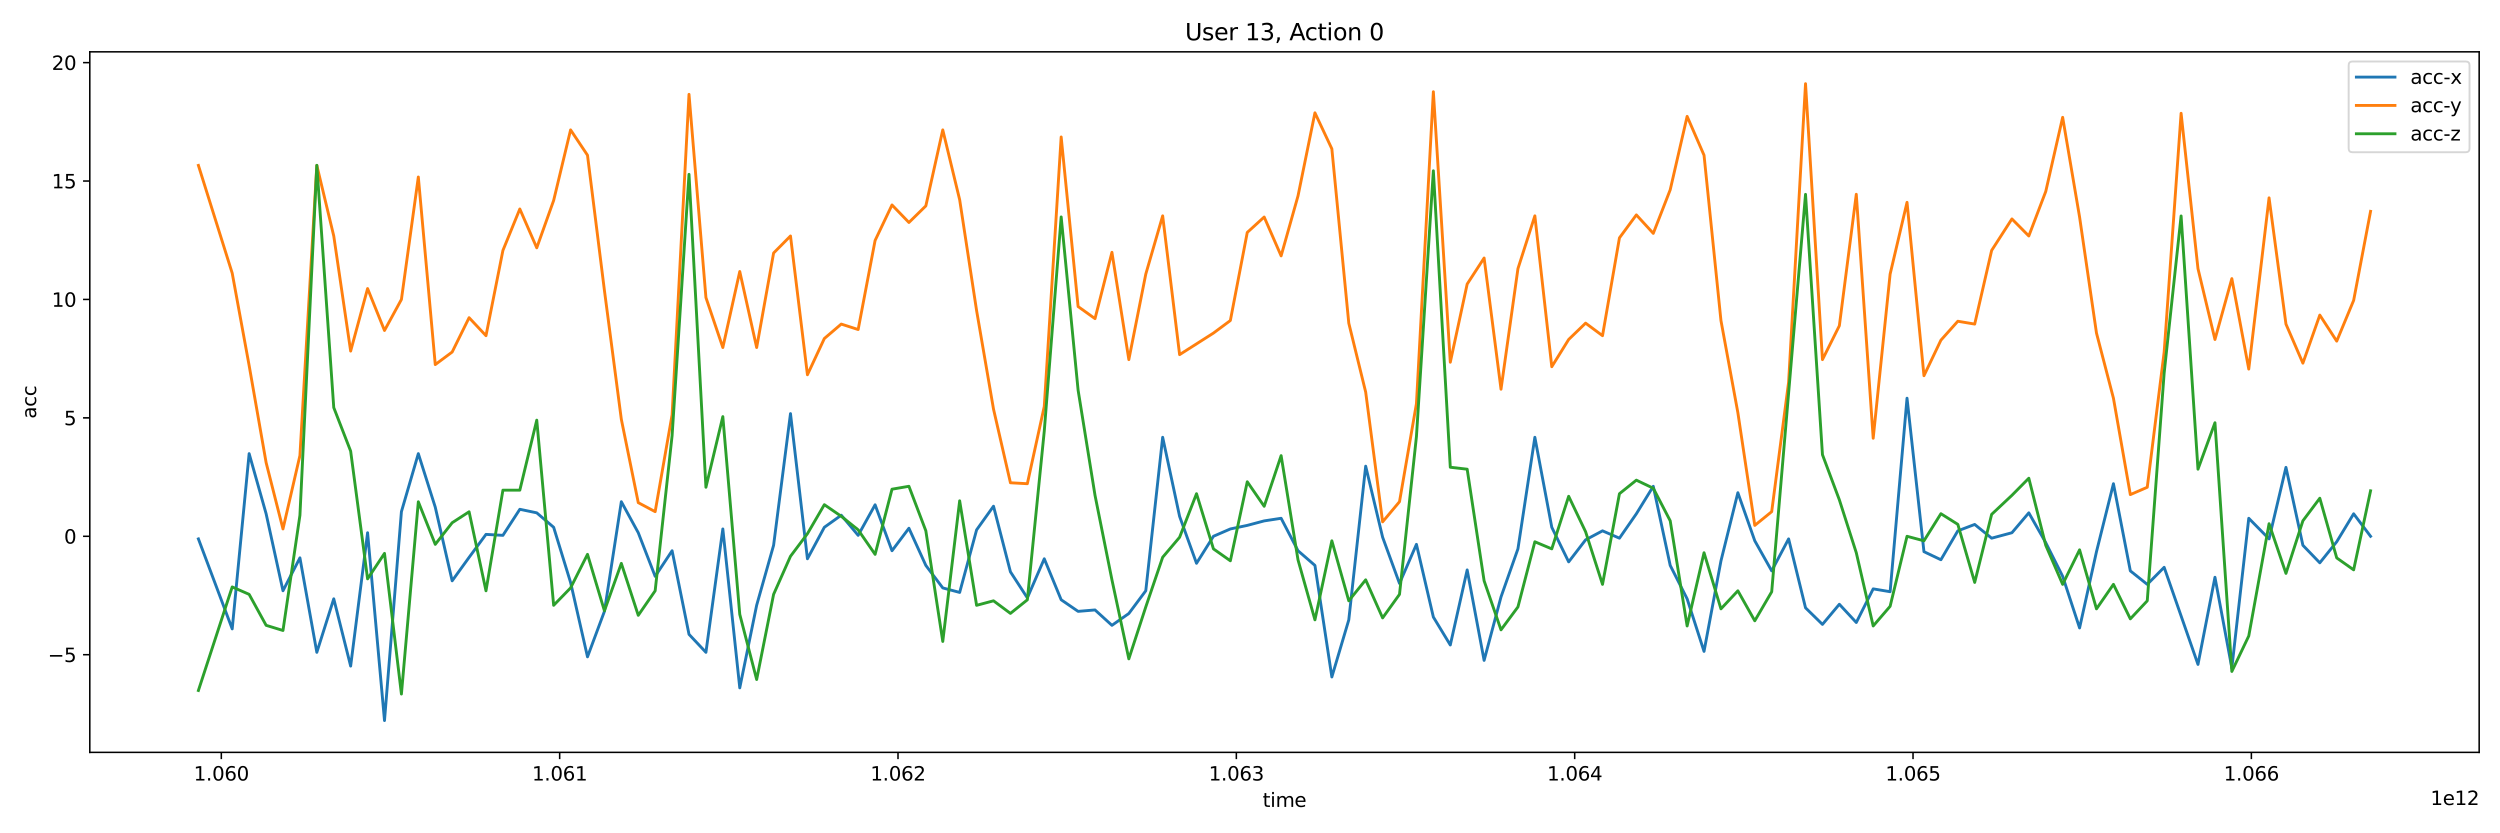 <?xml version="1.0" encoding="utf-8" standalone="no"?>
<!DOCTYPE svg PUBLIC "-//W3C//DTD SVG 1.1//EN"
  "http://www.w3.org/Graphics/SVG/1.1/DTD/svg11.dtd">
<svg xmlns:xlink="http://www.w3.org/1999/xlink" width="1296pt" height="432pt" viewBox="0 0 1296 432" xmlns="http://www.w3.org/2000/svg" version="1.1">
 <defs>
  <style type="text/css">*{stroke-linejoin: round; stroke-linecap: butt}</style>
 </defs>
 <g id="figure_1">
  <g id="patch_1">
   <path d="M 0 432 
L 1296 432 
L 1296 0 
L 0 0 
z
" style="fill: #ffffff"/>
  </g>
  <g id="axes_1">
   <g id="patch_2">
    <path d="M 46.55 390.04 
L 1285.2 390.04 
L 1285.2 26.88 
L 46.55 26.88 
z
" style="fill: #ffffff"/>
   </g>
   <g id="matplotlib.axis_1">
    <g id="xtick_1">
     <g id="line2d_1">
      <defs>
       <path id="m498f310fa8" d="M 0 0 
L 0 3.5 
" style="stroke: #000000; stroke-width: 0.8"/>
      </defs>
      <g>
       <use xlink:href="#m498f310fa8" x="114.733" y="390.04" style="stroke: #000000; stroke-width: 0.8"/>
      </g>
     </g>
     <g id="text_1">
      <!-- 1.060 -->
      <g transform="translate(100.419 404.638) scale(0.1 -0.1)">
       <defs>
        <path id="DejaVuSans-31" d="M 794 531 
L 1825 531 
L 1825 4091 
L 703 3866 
L 703 4441 
L 1819 4666 
L 2450 4666 
L 2450 531 
L 3481 531 
L 3481 0 
L 794 0 
L 794 531 
z
" transform="scale(0.016)"/>
        <path id="DejaVuSans-2e" d="M 684 794 
L 1344 794 
L 1344 0 
L 684 0 
L 684 794 
z
" transform="scale(0.016)"/>
        <path id="DejaVuSans-30" d="M 2034 4250 
Q 1547 4250 1301 3770 
Q 1056 3291 1056 2328 
Q 1056 1369 1301 889 
Q 1547 409 2034 409 
Q 2525 409 2770 889 
Q 3016 1369 3016 2328 
Q 3016 3291 2770 3770 
Q 2525 4250 2034 4250 
z
M 2034 4750 
Q 2819 4750 3233 4129 
Q 3647 3509 3647 2328 
Q 3647 1150 3233 529 
Q 2819 -91 2034 -91 
Q 1250 -91 836 529 
Q 422 1150 422 2328 
Q 422 3509 836 4129 
Q 1250 4750 2034 4750 
z
" transform="scale(0.016)"/>
        <path id="DejaVuSans-36" d="M 2113 2584 
Q 1688 2584 1439 2293 
Q 1191 2003 1191 1497 
Q 1191 994 1439 701 
Q 1688 409 2113 409 
Q 2538 409 2786 701 
Q 3034 994 3034 1497 
Q 3034 2003 2786 2293 
Q 2538 2584 2113 2584 
z
M 3366 4563 
L 3366 3988 
Q 3128 4100 2886 4159 
Q 2644 4219 2406 4219 
Q 1781 4219 1451 3797 
Q 1122 3375 1075 2522 
Q 1259 2794 1537 2939 
Q 1816 3084 2150 3084 
Q 2853 3084 3261 2657 
Q 3669 2231 3669 1497 
Q 3669 778 3244 343 
Q 2819 -91 2113 -91 
Q 1303 -91 875 529 
Q 447 1150 447 2328 
Q 447 3434 972 4092 
Q 1497 4750 2381 4750 
Q 2619 4750 2861 4703 
Q 3103 4656 3366 4563 
z
" transform="scale(0.016)"/>
       </defs>
       <use xlink:href="#DejaVuSans-31"/>
       <use xlink:href="#DejaVuSans-2e" x="63.623"/>
       <use xlink:href="#DejaVuSans-30" x="95.41"/>
       <use xlink:href="#DejaVuSans-36" x="159.033"/>
       <use xlink:href="#DejaVuSans-30" x="222.656"/>
      </g>
     </g>
    </g>
    <g id="xtick_2">
     <g id="line2d_2">
      <g>
       <use xlink:href="#m498f310fa8" x="290.129" y="390.04" style="stroke: #000000; stroke-width: 0.8"/>
      </g>
     </g>
     <g id="text_2">
      <!-- 1.061 -->
      <g transform="translate(275.815 404.638) scale(0.1 -0.1)">
       <use xlink:href="#DejaVuSans-31"/>
       <use xlink:href="#DejaVuSans-2e" x="63.623"/>
       <use xlink:href="#DejaVuSans-30" x="95.41"/>
       <use xlink:href="#DejaVuSans-36" x="159.033"/>
       <use xlink:href="#DejaVuSans-31" x="222.656"/>
      </g>
     </g>
    </g>
    <g id="xtick_3">
     <g id="line2d_3">
      <g>
       <use xlink:href="#m498f310fa8" x="465.526" y="390.04" style="stroke: #000000; stroke-width: 0.8"/>
      </g>
     </g>
     <g id="text_3">
      <!-- 1.062 -->
      <g transform="translate(451.211 404.638) scale(0.1 -0.1)">
       <defs>
        <path id="DejaVuSans-32" d="M 1228 531 
L 3431 531 
L 3431 0 
L 469 0 
L 469 531 
Q 828 903 1448 1529 
Q 2069 2156 2228 2338 
Q 2531 2678 2651 2914 
Q 2772 3150 2772 3378 
Q 2772 3750 2511 3984 
Q 2250 4219 1831 4219 
Q 1534 4219 1204 4116 
Q 875 4013 500 3803 
L 500 4441 
Q 881 4594 1212 4672 
Q 1544 4750 1819 4750 
Q 2544 4750 2975 4387 
Q 3406 4025 3406 3419 
Q 3406 3131 3298 2873 
Q 3191 2616 2906 2266 
Q 2828 2175 2409 1742 
Q 1991 1309 1228 531 
z
" transform="scale(0.016)"/>
       </defs>
       <use xlink:href="#DejaVuSans-31"/>
       <use xlink:href="#DejaVuSans-2e" x="63.623"/>
       <use xlink:href="#DejaVuSans-30" x="95.41"/>
       <use xlink:href="#DejaVuSans-36" x="159.033"/>
       <use xlink:href="#DejaVuSans-32" x="222.656"/>
      </g>
     </g>
    </g>
    <g id="xtick_4">
     <g id="line2d_4">
      <g>
       <use xlink:href="#m498f310fa8" x="640.922" y="390.04" style="stroke: #000000; stroke-width: 0.8"/>
      </g>
     </g>
     <g id="text_4">
      <!-- 1.063 -->
      <g transform="translate(626.608 404.638) scale(0.1 -0.1)">
       <defs>
        <path id="DejaVuSans-33" d="M 2597 2516 
Q 3050 2419 3304 2112 
Q 3559 1806 3559 1356 
Q 3559 666 3084 287 
Q 2609 -91 1734 -91 
Q 1441 -91 1130 -33 
Q 819 25 488 141 
L 488 750 
Q 750 597 1062 519 
Q 1375 441 1716 441 
Q 2309 441 2620 675 
Q 2931 909 2931 1356 
Q 2931 1769 2642 2001 
Q 2353 2234 1838 2234 
L 1294 2234 
L 1294 2753 
L 1863 2753 
Q 2328 2753 2575 2939 
Q 2822 3125 2822 3475 
Q 2822 3834 2567 4026 
Q 2313 4219 1838 4219 
Q 1578 4219 1281 4162 
Q 984 4106 628 3988 
L 628 4550 
Q 988 4650 1302 4700 
Q 1616 4750 1894 4750 
Q 2613 4750 3031 4423 
Q 3450 4097 3450 3541 
Q 3450 3153 3228 2886 
Q 3006 2619 2597 2516 
z
" transform="scale(0.016)"/>
       </defs>
       <use xlink:href="#DejaVuSans-31"/>
       <use xlink:href="#DejaVuSans-2e" x="63.623"/>
       <use xlink:href="#DejaVuSans-30" x="95.41"/>
       <use xlink:href="#DejaVuSans-36" x="159.033"/>
       <use xlink:href="#DejaVuSans-33" x="222.656"/>
      </g>
     </g>
    </g>
    <g id="xtick_5">
     <g id="line2d_5">
      <g>
       <use xlink:href="#m498f310fa8" x="816.318" y="390.04" style="stroke: #000000; stroke-width: 0.8"/>
      </g>
     </g>
     <g id="text_5">
      <!-- 1.064 -->
      <g transform="translate(802.004 404.638) scale(0.1 -0.1)">
       <defs>
        <path id="DejaVuSans-34" d="M 2419 4116 
L 825 1625 
L 2419 1625 
L 2419 4116 
z
M 2253 4666 
L 3047 4666 
L 3047 1625 
L 3713 1625 
L 3713 1100 
L 3047 1100 
L 3047 0 
L 2419 0 
L 2419 1100 
L 313 1100 
L 313 1709 
L 2253 4666 
z
" transform="scale(0.016)"/>
       </defs>
       <use xlink:href="#DejaVuSans-31"/>
       <use xlink:href="#DejaVuSans-2e" x="63.623"/>
       <use xlink:href="#DejaVuSans-30" x="95.41"/>
       <use xlink:href="#DejaVuSans-36" x="159.033"/>
       <use xlink:href="#DejaVuSans-34" x="222.656"/>
      </g>
     </g>
    </g>
    <g id="xtick_6">
     <g id="line2d_6">
      <g>
       <use xlink:href="#m498f310fa8" x="991.714" y="390.04" style="stroke: #000000; stroke-width: 0.8"/>
      </g>
     </g>
     <g id="text_6">
      <!-- 1.065 -->
      <g transform="translate(977.4 404.638) scale(0.1 -0.1)">
       <defs>
        <path id="DejaVuSans-35" d="M 691 4666 
L 3169 4666 
L 3169 4134 
L 1269 4134 
L 1269 2991 
Q 1406 3038 1543 3061 
Q 1681 3084 1819 3084 
Q 2600 3084 3056 2656 
Q 3513 2228 3513 1497 
Q 3513 744 3044 326 
Q 2575 -91 1722 -91 
Q 1428 -91 1123 -41 
Q 819 9 494 109 
L 494 744 
Q 775 591 1075 516 
Q 1375 441 1709 441 
Q 2250 441 2565 725 
Q 2881 1009 2881 1497 
Q 2881 1984 2565 2268 
Q 2250 2553 1709 2553 
Q 1456 2553 1204 2497 
Q 953 2441 691 2322 
L 691 4666 
z
" transform="scale(0.016)"/>
       </defs>
       <use xlink:href="#DejaVuSans-31"/>
       <use xlink:href="#DejaVuSans-2e" x="63.623"/>
       <use xlink:href="#DejaVuSans-30" x="95.41"/>
       <use xlink:href="#DejaVuSans-36" x="159.033"/>
       <use xlink:href="#DejaVuSans-35" x="222.656"/>
      </g>
     </g>
    </g>
    <g id="xtick_7">
     <g id="line2d_7">
      <g>
       <use xlink:href="#m498f310fa8" x="1167.11" y="390.04" style="stroke: #000000; stroke-width: 0.8"/>
      </g>
     </g>
     <g id="text_7">
      <!-- 1.066 -->
      <g transform="translate(1152.796 404.638) scale(0.1 -0.1)">
       <use xlink:href="#DejaVuSans-31"/>
       <use xlink:href="#DejaVuSans-2e" x="63.623"/>
       <use xlink:href="#DejaVuSans-30" x="95.41"/>
       <use xlink:href="#DejaVuSans-36" x="159.033"/>
       <use xlink:href="#DejaVuSans-36" x="222.656"/>
      </g>
     </g>
    </g>
    <g id="text_8">
     <!-- time -->
     <g transform="translate(654.579 418.317) scale(0.1 -0.1)">
      <defs>
       <path id="DejaVuSans-74" d="M 1172 4494 
L 1172 3500 
L 2356 3500 
L 2356 3053 
L 1172 3053 
L 1172 1153 
Q 1172 725 1289 603 
Q 1406 481 1766 481 
L 2356 481 
L 2356 0 
L 1766 0 
Q 1100 0 847 248 
Q 594 497 594 1153 
L 594 3053 
L 172 3053 
L 172 3500 
L 594 3500 
L 594 4494 
L 1172 4494 
z
" transform="scale(0.016)"/>
       <path id="DejaVuSans-69" d="M 603 3500 
L 1178 3500 
L 1178 0 
L 603 0 
L 603 3500 
z
M 603 4863 
L 1178 4863 
L 1178 4134 
L 603 4134 
L 603 4863 
z
" transform="scale(0.016)"/>
       <path id="DejaVuSans-6d" d="M 3328 2828 
Q 3544 3216 3844 3400 
Q 4144 3584 4550 3584 
Q 5097 3584 5394 3201 
Q 5691 2819 5691 2113 
L 5691 0 
L 5113 0 
L 5113 2094 
Q 5113 2597 4934 2840 
Q 4756 3084 4391 3084 
Q 3944 3084 3684 2787 
Q 3425 2491 3425 1978 
L 3425 0 
L 2847 0 
L 2847 2094 
Q 2847 2600 2669 2842 
Q 2491 3084 2119 3084 
Q 1678 3084 1418 2786 
Q 1159 2488 1159 1978 
L 1159 0 
L 581 0 
L 581 3500 
L 1159 3500 
L 1159 2956 
Q 1356 3278 1631 3431 
Q 1906 3584 2284 3584 
Q 2666 3584 2933 3390 
Q 3200 3197 3328 2828 
z
" transform="scale(0.016)"/>
       <path id="DejaVuSans-65" d="M 3597 1894 
L 3597 1613 
L 953 1613 
Q 991 1019 1311 708 
Q 1631 397 2203 397 
Q 2534 397 2845 478 
Q 3156 559 3463 722 
L 3463 178 
Q 3153 47 2828 -22 
Q 2503 -91 2169 -91 
Q 1331 -91 842 396 
Q 353 884 353 1716 
Q 353 2575 817 3079 
Q 1281 3584 2069 3584 
Q 2775 3584 3186 3129 
Q 3597 2675 3597 1894 
z
M 3022 2063 
Q 3016 2534 2758 2815 
Q 2500 3097 2075 3097 
Q 1594 3097 1305 2825 
Q 1016 2553 972 2059 
L 3022 2063 
z
" transform="scale(0.016)"/>
      </defs>
      <use xlink:href="#DejaVuSans-74"/>
      <use xlink:href="#DejaVuSans-69" x="39.209"/>
      <use xlink:href="#DejaVuSans-6d" x="66.992"/>
      <use xlink:href="#DejaVuSans-65" x="164.404"/>
     </g>
    </g>
    <g id="text_9">
     <!-- 1e12 -->
     <g transform="translate(1259.959 417.317) scale(0.1 -0.1)">
      <use xlink:href="#DejaVuSans-31"/>
      <use xlink:href="#DejaVuSans-65" x="63.623"/>
      <use xlink:href="#DejaVuSans-31" x="125.146"/>
      <use xlink:href="#DejaVuSans-32" x="188.77"/>
     </g>
    </g>
   </g>
   <g id="matplotlib.axis_2">
    <g id="ytick_1">
     <g id="line2d_8">
      <defs>
       <path id="m7f457a82a9" d="M 0 0 
L -3.5 0 
" style="stroke: #000000; stroke-width: 0.8"/>
      </defs>
      <g>
       <use xlink:href="#m7f457a82a9" x="46.55" y="339.401" style="stroke: #000000; stroke-width: 0.8"/>
      </g>
     </g>
     <g id="text_10">
      <!-- −5 -->
      <g transform="translate(24.808 343.2) scale(0.1 -0.1)">
       <defs>
        <path id="DejaVuSans-2212" d="M 678 2272 
L 4684 2272 
L 4684 1741 
L 678 1741 
L 678 2272 
z
" transform="scale(0.016)"/>
       </defs>
       <use xlink:href="#DejaVuSans-2212"/>
       <use xlink:href="#DejaVuSans-35" x="83.789"/>
      </g>
     </g>
    </g>
    <g id="ytick_2">
     <g id="line2d_9">
      <g>
       <use xlink:href="#m7f457a82a9" x="46.55" y="278.013" style="stroke: #000000; stroke-width: 0.8"/>
      </g>
     </g>
     <g id="text_11">
      <!-- 0 -->
      <g transform="translate(33.188 281.812) scale(0.1 -0.1)">
       <use xlink:href="#DejaVuSans-30"/>
      </g>
     </g>
    </g>
    <g id="ytick_3">
     <g id="line2d_10">
      <g>
       <use xlink:href="#m7f457a82a9" x="46.55" y="216.625" style="stroke: #000000; stroke-width: 0.8"/>
      </g>
     </g>
     <g id="text_12">
      <!-- 5 -->
      <g transform="translate(33.188 220.424) scale(0.1 -0.1)">
       <use xlink:href="#DejaVuSans-35"/>
      </g>
     </g>
    </g>
    <g id="ytick_4">
     <g id="line2d_11">
      <g>
       <use xlink:href="#m7f457a82a9" x="46.55" y="155.236" style="stroke: #000000; stroke-width: 0.8"/>
      </g>
     </g>
     <g id="text_13">
      <!-- 10 -->
      <g transform="translate(26.825 159.036) scale(0.1 -0.1)">
       <use xlink:href="#DejaVuSans-31"/>
       <use xlink:href="#DejaVuSans-30" x="63.623"/>
      </g>
     </g>
    </g>
    <g id="ytick_5">
     <g id="line2d_12">
      <g>
       <use xlink:href="#m7f457a82a9" x="46.55" y="93.848" style="stroke: #000000; stroke-width: 0.8"/>
      </g>
     </g>
     <g id="text_14">
      <!-- 15 -->
      <g transform="translate(26.825 97.648) scale(0.1 -0.1)">
       <use xlink:href="#DejaVuSans-31"/>
       <use xlink:href="#DejaVuSans-35" x="63.623"/>
      </g>
     </g>
    </g>
    <g id="ytick_6">
     <g id="line2d_13">
      <g>
       <use xlink:href="#m7f457a82a9" x="46.55" y="32.46" style="stroke: #000000; stroke-width: 0.8"/>
      </g>
     </g>
     <g id="text_15">
      <!-- 20 -->
      <g transform="translate(26.825 36.259) scale(0.1 -0.1)">
       <use xlink:href="#DejaVuSans-32"/>
       <use xlink:href="#DejaVuSans-30" x="63.623"/>
      </g>
     </g>
    </g>
    <g id="text_16">
     <!-- acc -->
     <g transform="translate(18.728 217.023) rotate(-90) scale(0.1 -0.1)">
      <defs>
       <path id="DejaVuSans-61" d="M 2194 1759 
Q 1497 1759 1228 1600 
Q 959 1441 959 1056 
Q 959 750 1161 570 
Q 1363 391 1709 391 
Q 2188 391 2477 730 
Q 2766 1069 2766 1631 
L 2766 1759 
L 2194 1759 
z
M 3341 1997 
L 3341 0 
L 2766 0 
L 2766 531 
Q 2569 213 2275 61 
Q 1981 -91 1556 -91 
Q 1019 -91 701 211 
Q 384 513 384 1019 
Q 384 1609 779 1909 
Q 1175 2209 1959 2209 
L 2766 2209 
L 2766 2266 
Q 2766 2663 2505 2880 
Q 2244 3097 1772 3097 
Q 1472 3097 1187 3025 
Q 903 2953 641 2809 
L 641 3341 
Q 956 3463 1253 3523 
Q 1550 3584 1831 3584 
Q 2591 3584 2966 3190 
Q 3341 2797 3341 1997 
z
" transform="scale(0.016)"/>
       <path id="DejaVuSans-63" d="M 3122 3366 
L 3122 2828 
Q 2878 2963 2633 3030 
Q 2388 3097 2138 3097 
Q 1578 3097 1268 2742 
Q 959 2388 959 1747 
Q 959 1106 1268 751 
Q 1578 397 2138 397 
Q 2388 397 2633 464 
Q 2878 531 3122 666 
L 3122 134 
Q 2881 22 2623 -34 
Q 2366 -91 2075 -91 
Q 1284 -91 818 406 
Q 353 903 353 1747 
Q 353 2603 823 3093 
Q 1294 3584 2113 3584 
Q 2378 3584 2631 3529 
Q 2884 3475 3122 3366 
z
" transform="scale(0.016)"/>
      </defs>
      <use xlink:href="#DejaVuSans-61"/>
      <use xlink:href="#DejaVuSans-63" x="61.279"/>
      <use xlink:href="#DejaVuSans-63" x="116.26"/>
     </g>
    </g>
   </g>
   <g id="line2d_14">
    <path d="M 102.852 279.363 
L 120.377 326.018 
L 129.155 235.164 
L 137.96 266.349 
L 146.696 306.251 
L 155.48 289.185 
L 164.242 338.173 
L 173.02 310.426 
L 181.777 345.294 
L 190.556 276.171 
L 199.323 373.533 
L 208.096 265.244 
L 216.859 235.164 
L 225.637 262.911 
L 234.399 301.095 
L 243.178 288.94 
L 251.935 277.031 
L 260.713 277.522 
L 269.475 264.016 
L 278.254 265.858 
L 287.011 273.347 
L 295.794 301.954 
L 304.557 340.506 
L 313.335 316.933 
L 322.097 260.087 
L 330.876 276.171 
L 339.633 298.762 
L 348.416 285.502 
L 357.179 328.842 
L 365.952 338.173 
L 374.714 274.207 
L 383.492 356.59 
L 392.255 313.741 
L 401.033 282.678 
L 409.79 214.415 
L 418.574 289.677 
L 427.336 273.347 
L 436.109 267.086 
L 444.866 277.522 
L 453.65 261.684 
L 462.412 285.502 
L 471.185 273.838 
L 479.953 293.114 
L 488.731 304.778 
L 497.488 307.111 
L 506.267 274.698 
L 515.034 262.42 
L 523.807 296.429 
L 532.569 309.935 
L 541.348 289.677 
L 550.11 310.917 
L 558.889 316.933 
L 567.656 316.196 
L 576.429 324.177 
L 585.186 318.038 
L 593.97 306.251 
L 602.727 226.692 
L 611.505 267.7 
L 620.273 292.009 
L 629.046 278.013 
L 637.814 274.207 
L 646.581 272.365 
L 655.349 270.032 
L 664.133 268.682 
L 672.884 285.502 
L 681.663 293.114 
L 690.43 350.942 
L 699.209 321.353 
L 707.966 241.671 
L 716.749 278.504 
L 725.501 302.445 
L 734.279 282.187 
L 743.052 319.879 
L 751.831 334.367 
L 760.582 295.447 
L 769.361 342.348 
L 778.123 309.444 
L 786.901 284.52 
L 795.669 226.692 
L 804.442 273.347 
L 813.199 291.273 
L 821.977 279.854 
L 830.74 275.189 
L 839.518 278.995 
L 848.286 266.349 
L 857.059 252.107 
L 865.837 293.114 
L 874.605 310.426 
L 883.367 337.682 
L 892.14 290.782 
L 900.908 255.422 
L 909.676 280.346 
L 918.449 295.938 
L 927.216 279.363 
L 935.984 315.091 
L 944.762 323.686 
L 953.519 313.25 
L 962.298 322.703 
L 971.065 305.269 
L 979.838 306.742 
L 988.6 206.434 
L 997.379 285.993 
L 1006.163 290.168 
L 1014.936 275.189 
L 1023.682 271.874 
L 1032.466 278.995 
L 1042.978 276.171 
L 1051.735 265.858 
L 1060.519 281.328 
L 1069.281 298.762 
L 1078.054 325.527 
L 1086.817 285.993 
L 1095.606 250.756 
L 1104.363 295.938 
L 1113.141 302.936 
L 1121.898 294.096 
L 1139.433 344.435 
L 1148.233 299.253 
L 1156.985 346.276 
L 1165.758 268.682 
L 1176.281 279.363 
L 1185.038 242.285 
L 1193.816 282.678 
L 1202.584 291.764 
L 1211.357 280.837 
L 1220.13 266.349 
L 1228.898 278.013 
L 1228.898 278.013 
" clip-path="url(#pcde99b4eaa)" style="fill: none; stroke: #1f77b4; stroke-width: 1.5; stroke-linecap: square"/>
   </g>
   <g id="line2d_15">
    <path d="M 102.852 85.745 
L 120.377 141.608 
L 129.155 189.491 
L 137.96 239.829 
L 146.696 274.207 
L 155.48 236.146 
L 164.242 85.745 
L 173.02 122.332 
L 181.777 182.002 
L 190.556 149.589 
L 199.323 171.32 
L 208.096 155.236 
L 216.859 91.761 
L 225.637 189 
L 234.399 182.493 
L 243.178 164.69 
L 251.935 174.021 
L 260.713 129.822 
L 269.475 108.336 
L 278.254 128.471 
L 287.011 103.916 
L 295.794 67.329 
L 304.557 80.466 
L 313.335 150.571 
L 322.097 217.361 
L 330.876 260.579 
L 339.633 265.244 
L 348.416 215.029 
L 357.179 48.912 
L 365.952 154.254 
L 374.714 180.16 
L 383.492 140.749 
L 392.255 180.16 
L 401.033 131.172 
L 409.79 122.332 
L 418.574 194.279 
L 427.336 175.495 
L 436.109 168.005 
L 444.866 170.829 
L 453.65 124.665 
L 462.412 106.249 
L 471.185 115.334 
L 479.953 106.74 
L 488.731 67.329 
L 497.488 103.548 
L 506.267 161.007 
L 515.034 212.082 
L 523.807 250.265 
L 532.569 250.756 
L 541.348 210.731 
L 550.11 71.012 
L 558.889 158.92 
L 567.656 165.181 
L 576.429 130.804 
L 585.186 186.422 
L 593.97 142.099 
L 602.727 111.896 
L 611.505 183.843 
L 629.046 172.671 
L 637.814 166.164 
L 646.581 120.491 
L 655.349 112.51 
L 664.133 132.646 
L 672.884 101.583 
L 681.663 58.489 
L 690.43 77.151 
L 699.209 167.514 
L 707.966 203.242 
L 716.749 270.523 
L 725.501 260.087 
L 734.279 209.258 
L 743.052 47.562 
L 751.831 187.772 
L 760.582 147.256 
L 769.361 133.751 
L 778.123 201.769 
L 786.901 139.276 
L 795.669 111.896 
L 804.442 190.105 
L 813.199 175.986 
L 821.977 167.514 
L 830.74 174.021 
L 839.518 123.315 
L 848.286 111.405 
L 857.059 120.982 
L 865.837 98.391 
L 874.605 60.33 
L 883.367 80.466 
L 892.14 166.164 
L 900.908 213.924 
L 909.676 272.365 
L 918.449 265.244 
L 927.216 198.085 
L 935.984 43.387 
L 944.762 186.422 
L 953.519 168.865 
L 962.298 100.724 
L 971.065 227.183 
L 979.838 142.099 
L 988.6 104.898 
L 997.379 194.77 
L 1006.163 176.354 
L 1014.936 166.532 
L 1023.682 168.005 
L 1032.466 129.822 
L 1042.978 113.493 
L 1051.735 122.332 
L 1060.519 99.25 
L 1069.281 60.822 
L 1078.054 112.51 
L 1086.817 172.671 
L 1095.606 206.434 
L 1104.363 256.404 
L 1113.141 252.598 
L 1121.898 182.493 
L 1130.682 58.734 
L 1139.433 139.276 
L 1148.233 175.986 
L 1156.985 144.432 
L 1165.758 191.333 
L 1176.281 102.565 
L 1185.038 168.005 
L 1193.816 188.263 
L 1202.584 163.34 
L 1211.357 176.845 
L 1220.13 155.728 
L 1228.898 109.564 
L 1228.898 109.564 
" clip-path="url(#pcde99b4eaa)" style="fill: none; stroke: #ff7f0e; stroke-width: 1.5; stroke-linecap: square"/>
   </g>
   <g id="line2d_16">
    <path d="M 102.852 357.947 
L 120.377 304.267 
L 129.155 308.113 
L 137.96 324.167 
L 146.696 326.843 
L 155.48 267.143 
L 164.242 85.703 
L 173.02 211.29 
L 181.777 233.865 
L 190.556 300.087 
L 199.323 286.876 
L 208.096 359.786 
L 216.859 260.12 
L 225.637 282.193 
L 234.399 270.989 
L 243.178 265.304 
L 251.935 306.274 
L 260.713 254.1 
L 269.475 254.1 
L 278.254 217.812 
L 287.011 313.799 
L 295.794 304.769 
L 304.557 287.377 
L 313.335 316.642 
L 322.097 292.06 
L 330.876 318.983 
L 339.633 306.274 
L 348.416 225.838 
L 357.179 90.386 
L 365.952 252.594 
L 374.714 215.972 
L 383.492 318.481 
L 392.255 352.261 
L 401.033 308.113 
L 409.79 288.381 
L 418.574 276.675 
L 427.336 261.625 
L 436.109 267.645 
L 444.866 274.668 
L 453.65 287.377 
L 462.412 253.598 
L 471.185 252.093 
L 479.953 275.17 
L 488.731 332.528 
L 497.488 259.618 
L 506.267 313.799 
L 515.034 311.458 
L 523.807 317.98 
L 532.569 310.956 
L 541.348 223.497 
L 550.11 112.459 
L 558.889 202.26 
L 567.656 256.775 
L 576.429 300.588 
L 585.186 341.558 
L 593.97 314.635 
L 602.727 288.882 
L 611.505 278.514 
L 620.273 255.939 
L 629.046 284.535 
L 637.814 290.722 
L 646.581 249.752 
L 655.349 262.461 
L 664.133 236.206 
L 672.884 290.22 
L 681.663 321.324 
L 690.43 280.354 
L 699.209 311.458 
L 707.966 300.588 
L 716.749 320.321 
L 725.501 308.113 
L 734.279 226.34 
L 743.052 88.546 
L 751.831 242.226 
L 760.582 243.23 
L 769.361 301.09 
L 778.123 326.508 
L 786.901 314.635 
L 795.669 280.856 
L 804.442 284.535 
L 813.199 257.277 
L 821.977 275.672 
L 830.74 302.929 
L 839.518 255.939 
L 848.286 248.916 
L 857.059 253.096 
L 865.837 269.986 
L 874.605 324.501 
L 883.367 286.541 
L 892.14 315.639 
L 900.908 306.274 
L 909.676 321.826 
L 918.449 306.776 
L 935.984 100.754 
L 944.762 235.705 
L 953.519 259.116 
L 962.298 286.541 
L 971.065 324.501 
L 979.838 314.301 
L 988.6 278.013 
L 997.379 280.354 
L 1006.163 266.307 
L 1014.936 271.825 
L 1023.682 301.926 
L 1032.466 266.641 
L 1042.978 256.775 
L 1051.735 247.912 
L 1060.519 282.695 
L 1069.281 302.929 
L 1078.054 285.036 
L 1086.817 315.639 
L 1095.606 302.929 
L 1104.363 320.823 
L 1113.141 311.458 
L 1121.898 193.397 
L 1130.682 111.958 
L 1139.433 243.23 
L 1148.233 219.149 
L 1156.985 348.08 
L 1165.758 329.685 
L 1176.281 271.491 
L 1185.038 297.244 
L 1193.816 269.986 
L 1202.584 258.28 
L 1211.357 289.217 
L 1220.13 295.404 
L 1228.898 254.434 
L 1228.898 254.434 
" clip-path="url(#pcde99b4eaa)" style="fill: none; stroke: #2ca02c; stroke-width: 1.5; stroke-linecap: square"/>
   </g>
   <g id="patch_3">
    <path d="M 46.55 390.04 
L 46.55 26.88 
" style="fill: none; stroke: #000000; stroke-width: 0.8; stroke-linejoin: miter; stroke-linecap: square"/>
   </g>
   <g id="patch_4">
    <path d="M 1285.2 390.04 
L 1285.2 26.88 
" style="fill: none; stroke: #000000; stroke-width: 0.8; stroke-linejoin: miter; stroke-linecap: square"/>
   </g>
   <g id="patch_5">
    <path d="M 46.55 390.04 
L 1285.2 390.04 
" style="fill: none; stroke: #000000; stroke-width: 0.8; stroke-linejoin: miter; stroke-linecap: square"/>
   </g>
   <g id="patch_6">
    <path d="M 46.55 26.88 
L 1285.2 26.88 
" style="fill: none; stroke: #000000; stroke-width: 0.8; stroke-linejoin: miter; stroke-linecap: square"/>
   </g>
   <g id="text_17">
    <!-- User 13, Action 0 -->
    <g transform="translate(614.328 20.88) scale(0.12 -0.12)">
     <defs>
      <path id="DejaVuSans-55" d="M 556 4666 
L 1191 4666 
L 1191 1831 
Q 1191 1081 1462 751 
Q 1734 422 2344 422 
Q 2950 422 3222 751 
Q 3494 1081 3494 1831 
L 3494 4666 
L 4128 4666 
L 4128 1753 
Q 4128 841 3676 375 
Q 3225 -91 2344 -91 
Q 1459 -91 1007 375 
Q 556 841 556 1753 
L 556 4666 
z
" transform="scale(0.016)"/>
      <path id="DejaVuSans-73" d="M 2834 3397 
L 2834 2853 
Q 2591 2978 2328 3040 
Q 2066 3103 1784 3103 
Q 1356 3103 1142 2972 
Q 928 2841 928 2578 
Q 928 2378 1081 2264 
Q 1234 2150 1697 2047 
L 1894 2003 
Q 2506 1872 2764 1633 
Q 3022 1394 3022 966 
Q 3022 478 2636 193 
Q 2250 -91 1575 -91 
Q 1294 -91 989 -36 
Q 684 19 347 128 
L 347 722 
Q 666 556 975 473 
Q 1284 391 1588 391 
Q 1994 391 2212 530 
Q 2431 669 2431 922 
Q 2431 1156 2273 1281 
Q 2116 1406 1581 1522 
L 1381 1569 
Q 847 1681 609 1914 
Q 372 2147 372 2553 
Q 372 3047 722 3315 
Q 1072 3584 1716 3584 
Q 2034 3584 2315 3537 
Q 2597 3491 2834 3397 
z
" transform="scale(0.016)"/>
      <path id="DejaVuSans-72" d="M 2631 2963 
Q 2534 3019 2420 3045 
Q 2306 3072 2169 3072 
Q 1681 3072 1420 2755 
Q 1159 2438 1159 1844 
L 1159 0 
L 581 0 
L 581 3500 
L 1159 3500 
L 1159 2956 
Q 1341 3275 1631 3429 
Q 1922 3584 2338 3584 
Q 2397 3584 2469 3576 
Q 2541 3569 2628 3553 
L 2631 2963 
z
" transform="scale(0.016)"/>
      <path id="DejaVuSans-20" transform="scale(0.016)"/>
      <path id="DejaVuSans-2c" d="M 750 794 
L 1409 794 
L 1409 256 
L 897 -744 
L 494 -744 
L 750 256 
L 750 794 
z
" transform="scale(0.016)"/>
      <path id="DejaVuSans-41" d="M 2188 4044 
L 1331 1722 
L 3047 1722 
L 2188 4044 
z
M 1831 4666 
L 2547 4666 
L 4325 0 
L 3669 0 
L 3244 1197 
L 1141 1197 
L 716 0 
L 50 0 
L 1831 4666 
z
" transform="scale(0.016)"/>
      <path id="DejaVuSans-6f" d="M 1959 3097 
Q 1497 3097 1228 2736 
Q 959 2375 959 1747 
Q 959 1119 1226 758 
Q 1494 397 1959 397 
Q 2419 397 2687 759 
Q 2956 1122 2956 1747 
Q 2956 2369 2687 2733 
Q 2419 3097 1959 3097 
z
M 1959 3584 
Q 2709 3584 3137 3096 
Q 3566 2609 3566 1747 
Q 3566 888 3137 398 
Q 2709 -91 1959 -91 
Q 1206 -91 779 398 
Q 353 888 353 1747 
Q 353 2609 779 3096 
Q 1206 3584 1959 3584 
z
" transform="scale(0.016)"/>
      <path id="DejaVuSans-6e" d="M 3513 2113 
L 3513 0 
L 2938 0 
L 2938 2094 
Q 2938 2591 2744 2837 
Q 2550 3084 2163 3084 
Q 1697 3084 1428 2787 
Q 1159 2491 1159 1978 
L 1159 0 
L 581 0 
L 581 3500 
L 1159 3500 
L 1159 2956 
Q 1366 3272 1645 3428 
Q 1925 3584 2291 3584 
Q 2894 3584 3203 3211 
Q 3513 2838 3513 2113 
z
" transform="scale(0.016)"/>
     </defs>
     <use xlink:href="#DejaVuSans-55"/>
     <use xlink:href="#DejaVuSans-73" x="73.193"/>
     <use xlink:href="#DejaVuSans-65" x="125.293"/>
     <use xlink:href="#DejaVuSans-72" x="186.816"/>
     <use xlink:href="#DejaVuSans-20" x="227.93"/>
     <use xlink:href="#DejaVuSans-31" x="259.717"/>
     <use xlink:href="#DejaVuSans-33" x="323.34"/>
     <use xlink:href="#DejaVuSans-2c" x="386.963"/>
     <use xlink:href="#DejaVuSans-20" x="418.75"/>
     <use xlink:href="#DejaVuSans-41" x="450.537"/>
     <use xlink:href="#DejaVuSans-63" x="517.195"/>
     <use xlink:href="#DejaVuSans-74" x="572.176"/>
     <use xlink:href="#DejaVuSans-69" x="611.385"/>
     <use xlink:href="#DejaVuSans-6f" x="639.168"/>
     <use xlink:href="#DejaVuSans-6e" x="700.35"/>
     <use xlink:href="#DejaVuSans-20" x="763.729"/>
     <use xlink:href="#DejaVuSans-30" x="795.516"/>
    </g>
   </g>
   <g id="legend_1">
    <g id="patch_7">
     <path d="M 1219.548 78.914 
L 1278.2 78.914 
Q 1280.2 78.914 1280.2 76.914 
L 1280.2 33.88 
Q 1280.2 31.88 1278.2 31.88 
L 1219.548 31.88 
Q 1217.548 31.88 1217.548 33.88 
L 1217.548 76.914 
Q 1217.548 78.914 1219.548 78.914 
z
" style="fill: #ffffff; opacity: 0.8; stroke: #cccccc; stroke-linejoin: miter"/>
    </g>
    <g id="line2d_17">
     <path d="M 1221.548 39.978 
L 1231.548 39.978 
L 1241.548 39.978 
" style="fill: none; stroke: #1f77b4; stroke-width: 1.5; stroke-linecap: square"/>
    </g>
    <g id="text_18">
     <!-- acc-x -->
     <g transform="translate(1249.548 43.478) scale(0.1 -0.1)">
      <defs>
       <path id="DejaVuSans-2d" d="M 313 2009 
L 1997 2009 
L 1997 1497 
L 313 1497 
L 313 2009 
z
" transform="scale(0.016)"/>
       <path id="DejaVuSans-78" d="M 3513 3500 
L 2247 1797 
L 3578 0 
L 2900 0 
L 1881 1375 
L 863 0 
L 184 0 
L 1544 1831 
L 300 3500 
L 978 3500 
L 1906 2253 
L 2834 3500 
L 3513 3500 
z
" transform="scale(0.016)"/>
      </defs>
      <use xlink:href="#DejaVuSans-61"/>
      <use xlink:href="#DejaVuSans-63" x="61.279"/>
      <use xlink:href="#DejaVuSans-63" x="116.26"/>
      <use xlink:href="#DejaVuSans-2d" x="171.24"/>
      <use xlink:href="#DejaVuSans-78" x="207.324"/>
     </g>
    </g>
    <g id="line2d_18">
     <path d="M 1221.548 54.657 
L 1231.548 54.657 
L 1241.548 54.657 
" style="fill: none; stroke: #ff7f0e; stroke-width: 1.5; stroke-linecap: square"/>
    </g>
    <g id="text_19">
     <!-- acc-y -->
     <g transform="translate(1249.548 58.157) scale(0.1 -0.1)">
      <defs>
       <path id="DejaVuSans-79" d="M 2059 -325 
Q 1816 -950 1584 -1140 
Q 1353 -1331 966 -1331 
L 506 -1331 
L 506 -850 
L 844 -850 
Q 1081 -850 1212 -737 
Q 1344 -625 1503 -206 
L 1606 56 
L 191 3500 
L 800 3500 
L 1894 763 
L 2988 3500 
L 3597 3500 
L 2059 -325 
z
" transform="scale(0.016)"/>
      </defs>
      <use xlink:href="#DejaVuSans-61"/>
      <use xlink:href="#DejaVuSans-63" x="61.279"/>
      <use xlink:href="#DejaVuSans-63" x="116.26"/>
      <use xlink:href="#DejaVuSans-2d" x="171.24"/>
      <use xlink:href="#DejaVuSans-79" x="205.574"/>
     </g>
    </g>
    <g id="line2d_19">
     <path d="M 1221.548 69.335 
L 1231.548 69.335 
L 1241.548 69.335 
" style="fill: none; stroke: #2ca02c; stroke-width: 1.5; stroke-linecap: square"/>
    </g>
    <g id="text_20">
     <!-- acc-z -->
     <g transform="translate(1249.548 72.835) scale(0.1 -0.1)">
      <defs>
       <path id="DejaVuSans-7a" d="M 353 3500 
L 3084 3500 
L 3084 2975 
L 922 459 
L 3084 459 
L 3084 0 
L 275 0 
L 275 525 
L 2438 3041 
L 353 3041 
L 353 3500 
z
" transform="scale(0.016)"/>
      </defs>
      <use xlink:href="#DejaVuSans-61"/>
      <use xlink:href="#DejaVuSans-63" x="61.279"/>
      <use xlink:href="#DejaVuSans-63" x="116.26"/>
      <use xlink:href="#DejaVuSans-2d" x="171.24"/>
      <use xlink:href="#DejaVuSans-7a" x="207.324"/>
     </g>
    </g>
   </g>
  </g>
 </g>
 <defs>
  <clipPath id="pcde99b4eaa">
   <rect x="46.55" y="26.88" width="1238.65" height="363.16"/>
  </clipPath>
 </defs>
</svg>
